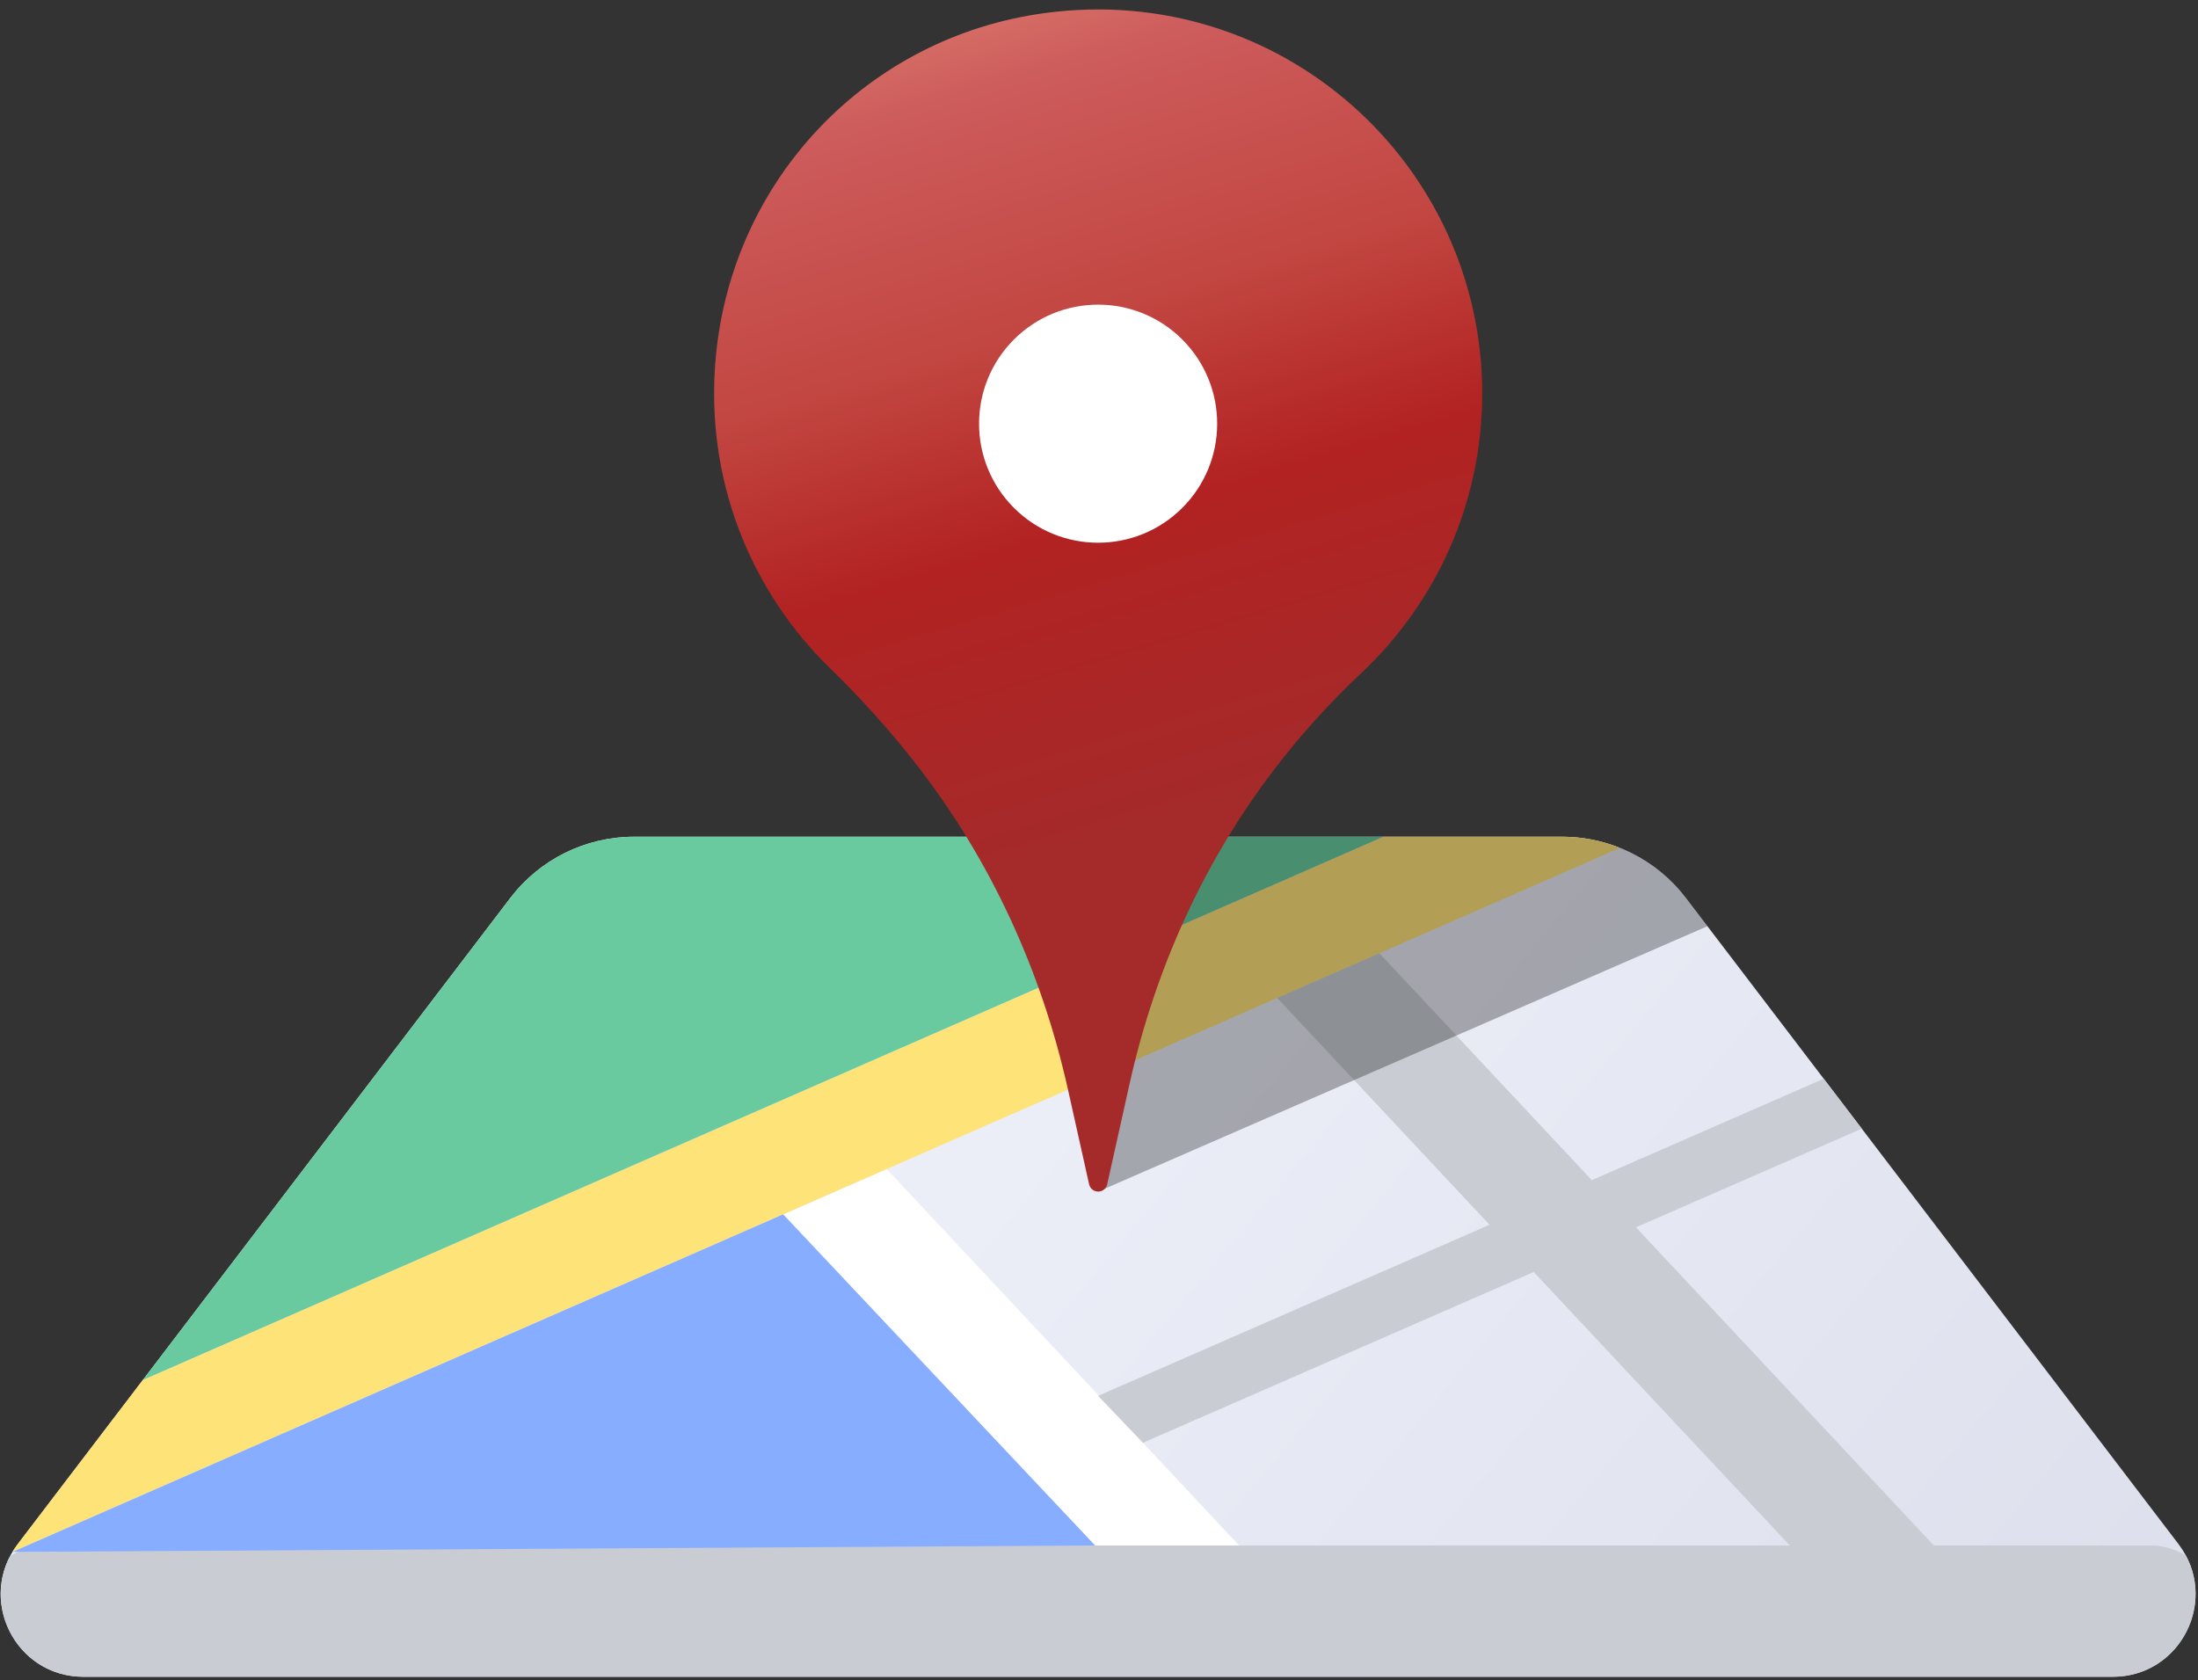 <svg width="225" height="172" viewBox="0 0 225 172" fill="none" xmlns="http://www.w3.org/2000/svg">
<rect x="0" y="0" width="225" height="172" fill="#333333" stroke="none"/>
<path d="M223.009 158.082L172.58 91.93C169.566 87.977 164.886 85.66 159.916 85.66H64.901C59.932 85.66 55.252 87.977 52.238 91.93L1.813 158.082C-2.428 163.646 1.538 171.661 8.536 171.661H216.286C223.284 171.657 227.25 163.642 223.009 158.082Z" fill="url(#paint0_linear_1_507)"/>
<path d="M4.653 158.219C3.32 158.219 2.083 158.613 1.044 159.286C-1.851 164.732 2.033 171.657 8.536 171.657H216.286C222.789 171.657 226.673 164.732 223.779 159.286C222.739 158.613 221.502 158.219 220.17 158.219H4.653Z" fill="#C9CDD3"/>
<path d="M90.764 119.679L126.845 158.219H112.097L80.166 124.319L90.764 119.679Z" fill="white"/>
<path d="M165.82 86.805C163.965 86.063 161.968 85.664 159.921 85.664H141.592L14.623 141.278L1.813 158.082C1.616 158.343 1.442 158.609 1.277 158.874L165.82 86.805Z" fill="#FEE379"/>
<path d="M1.282 158.874L80.166 124.319L112.097 158.219L1.282 158.874Z" fill="#86ADFF"/>
<path d="M14.623 141.278L141.592 85.664H64.901C59.932 85.664 55.252 87.982 52.238 91.934L14.623 141.278Z" fill="#69CA9F"/>
<path d="M190.583 115.548L186.686 110.437L162.944 120.815L141.198 97.586L130.742 102.166L152.478 125.386L112.409 142.9L116.998 147.704L157.003 130.222L183.214 158.219H197.957L167.469 125.647L190.583 115.548Z" fill="#C9CDD3"/>
<path opacity="0.3" d="M174.783 94.82L172.58 91.93C169.566 87.977 164.886 85.66 159.916 85.66H112.409V121.988L174.783 94.82Z" fill="url(#paint1_linear_1_507)"/>
<path d="M106.982 1.334C88.836 3.762 74.964 18.303 73.274 36.531C72.11 49.071 76.846 60.53 85.026 68.471C88.177 71.531 91.103 74.796 93.787 78.24C101.403 88.009 106.62 99.431 109.318 111.518L111.488 121.246C111.585 121.681 111.969 121.988 112.414 121.988C112.858 121.988 113.243 121.681 113.339 121.246L115.642 110.904C118.262 99.152 123.286 88.037 130.642 78.506C133.266 75.108 136.142 71.906 139.289 68.961C146.942 61.794 151.728 51.599 151.728 40.282C151.723 16.782 131.113 -1.899 106.982 1.334Z" fill="url(#paint2_linear_1_507)"/>
<path d="M121.027 51.992C125.786 47.233 125.786 39.517 121.027 34.758C116.267 29.998 108.551 29.998 103.792 34.758C99.032 39.517 99.032 47.233 103.792 51.992C108.551 56.752 116.267 56.752 121.027 51.992Z" fill="white"/>
<defs>
<linearGradient id="paint0_linear_1_507" x1="17.6" y1="72.165" x2="179.824" y2="207.009" gradientUnits="userSpaceOnUse">
<stop stop-color="#F6F8FF"/>
<stop offset="1" stop-color="#DEE0ED"/>
</linearGradient>
<linearGradient id="paint1_linear_1_507" x1="186.811" y1="63.873" x2="104.903" y2="113.851" gradientUnits="userSpaceOnUse">
<stop/>
<stop offset="1"/>
</linearGradient>
<linearGradient id="paint2_linear_1_507" x1="123.654" y1="82.748" x2="94.909" y2="-14.004" gradientUnits="userSpaceOnUse">
<stop stop-color="#A52A2A"/>
<stop offset="0.309" stop-color="#B22222"/>
<stop offset="0.514" stop-color="#C24641"/>
<stop offset="0.764" stop-color="#CD5C5C"/>
<stop offset="1" stop-color="#E9967A"/>
</linearGradient>
</defs>
</svg>
